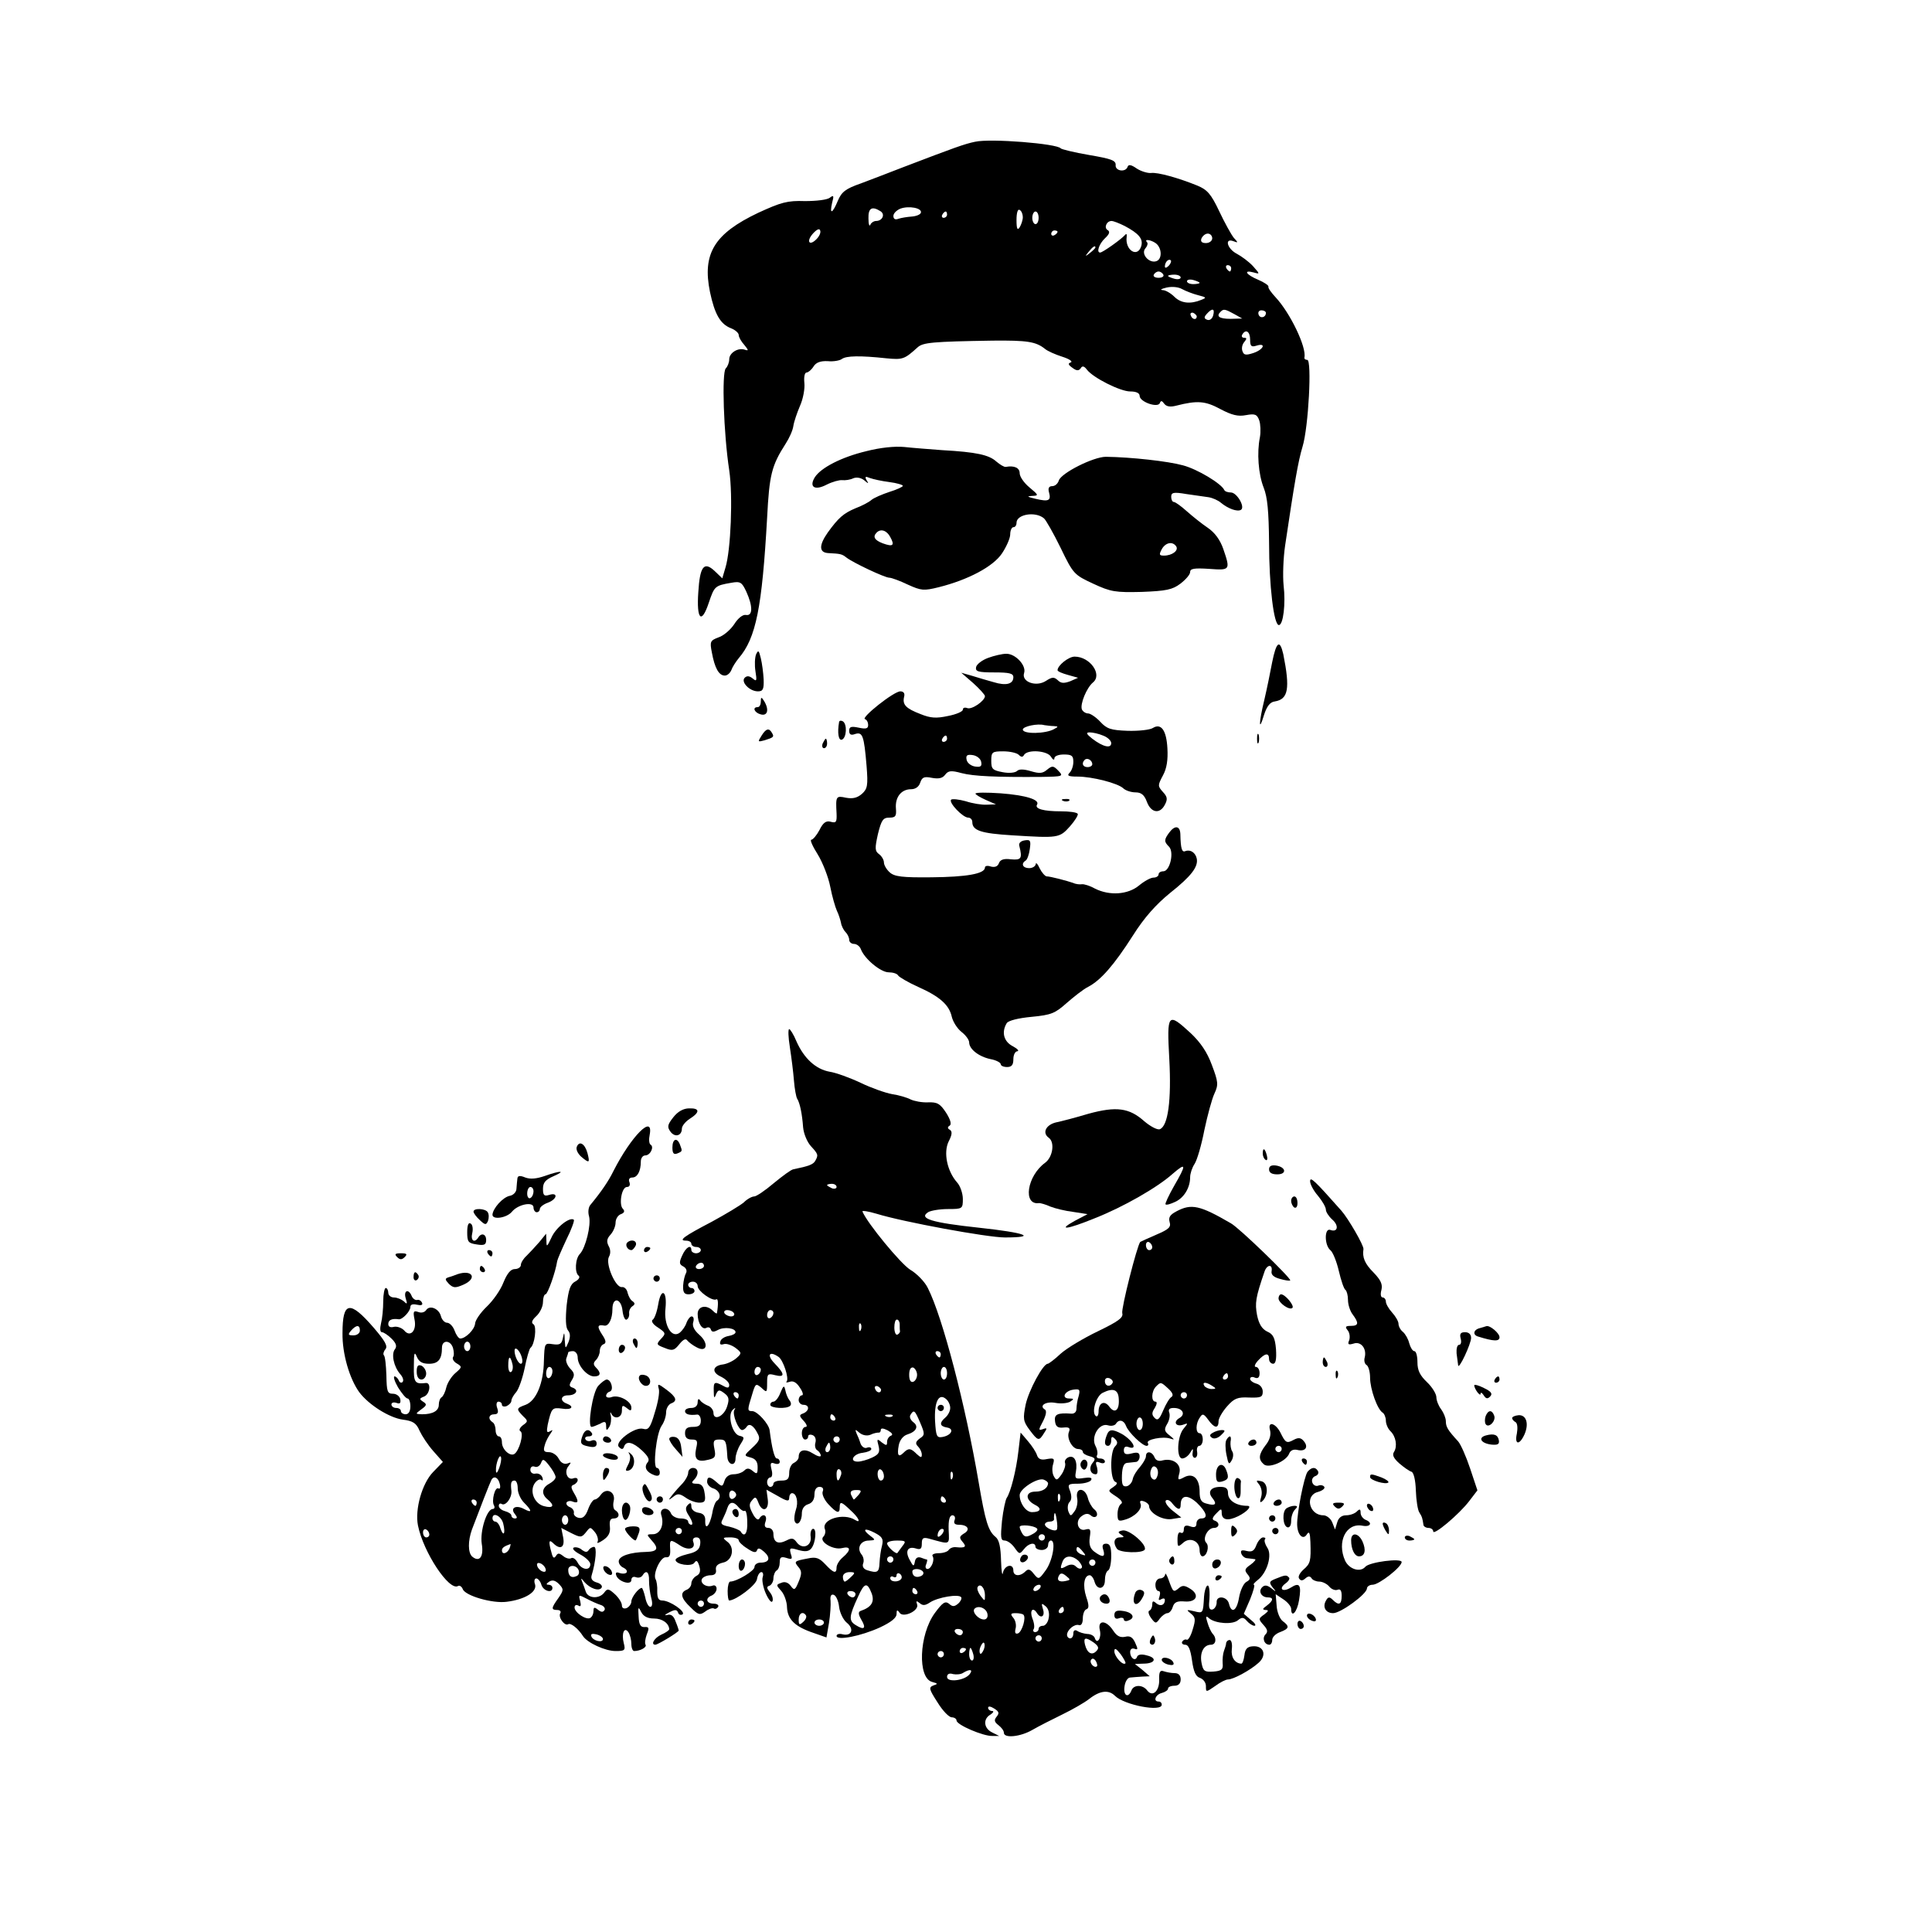 <?xml version="1.0" standalone="no"?>
<!DOCTYPE svg PUBLIC "-//W3C//DTD SVG 20010904//EN"
 "http://www.w3.org/TR/2001/REC-SVG-20010904/DTD/svg10.dtd">
<svg version="1.0" xmlns="http://www.w3.org/2000/svg"
 width="612pt" height="612pt" viewBox="0 0 612 612"
 preserveAspectRatio="xMidYMid meet">
<g transform="translate(0,612) scale(0.1,-0.1)"
fill="#000000" stroke="none">
<path d="M3089 5671 c-34 -7 -64 -18 -229 -81 -41 -16 -101 -39 -133 -51 -49
-17 -61 -27 -73 -55 -17 -41 -27 -45 -18 -6 6 22 5 25 -7 16 -8 -7 -43 -11
-79 -11 -56 2 -76 -4 -148 -37 -139 -66 -178 -129 -153 -251 15 -71 33 -102
67 -115 13 -5 24 -15 24 -21 0 -7 8 -21 18 -32 13 -16 14 -19 2 -15 -22 8 -50
-10 -50 -30 0 -10 -5 -23 -11 -29 -13 -13 -7 -205 11 -323 12 -81 5 -253 -12
-308 l-10 -34 -24 23 c-34 32 -47 15 -52 -67 -6 -86 10 -103 33 -34 18 53 19
55 72 64 28 5 33 2 47 -28 21 -46 21 -78 -1 -74 -10 2 -25 -10 -37 -29 -12
-18 -34 -37 -50 -42 -26 -10 -28 -13 -21 -48 9 -49 22 -73 41 -73 8 0 17 8 21
18 3 9 14 26 23 37 55 64 74 161 90 445 7 136 14 165 59 235 11 17 22 41 24
55 2 14 12 43 21 64 10 22 16 55 14 73 -2 19 1 33 7 33 5 0 15 8 22 19 8 13
22 18 45 17 18 -2 39 2 45 7 14 10 57 11 141 2 52 -5 57 -3 99 35 17 15 46 18
238 21 109 1 136 -3 165 -26 8 -7 33 -18 55 -25 22 -7 34 -15 27 -18 -10 -3
-8 -8 5 -17 13 -10 20 -10 26 -2 5 9 11 8 20 -4 20 -26 106 -69 137 -69 19 0
30 -5 30 -14 0 -19 57 -39 64 -23 3 9 7 8 14 -2 7 -9 19 -11 38 -6 67 17 92
15 140 -11 36 -19 56 -24 81 -19 28 5 35 3 42 -17 4 -12 5 -36 2 -53 -10 -49
-5 -117 12 -160 12 -30 16 -75 17 -174 0 -136 15 -261 31 -261 14 0 22 68 15
126 -3 30 -1 87 5 127 29 195 41 266 55 312 19 62 30 275 15 275 -6 0 -10 3
-9 8 7 32 -45 141 -92 191 -13 14 -24 29 -22 33 1 4 -14 14 -33 22 -38 16 -48
32 -14 23 21 -6 20 -5 -2 20 -13 14 -36 31 -51 39 -31 16 -40 51 -11 40 15 -6
16 -5 1 11 -8 10 -29 48 -46 84 -26 55 -38 68 -69 81 -59 24 -126 43 -147 40
-10 -1 -31 5 -45 14 -17 12 -26 14 -29 6 -6 -19 -40 -14 -38 5 1 15 -14 20
-84 32 -47 8 -87 18 -90 21 -11 15 -222 32 -271 21z m-172 -225 c-2 -6 -15
-11 -29 -12 -14 -1 -33 -4 -42 -7 -10 -4 -16 -1 -16 9 0 8 10 18 22 23 27 10
70 2 65 -13z m-128 5 c16 -10 6 -31 -14 -31 -7 0 -16 -6 -18 -12 -3 -7 -6 2
-6 20 -1 33 11 40 38 23z m451 -19 c0 -9 -5 -24 -10 -32 -7 -11 -10 -5 -10 23
0 23 4 36 10 32 6 -3 10 -14 10 -23z m-240 8 c0 -5 -5 -10 -11 -10 -5 0 -7 5
-4 10 3 6 8 10 11 10 2 0 4 -4 4 -10z m290 -10 c0 -11 -4 -20 -10 -20 -5 0
-10 9 -10 20 0 11 5 20 10 20 6 0 10 -9 10 -20z m273 -26 c45 -24 59 -41 52
-64 -12 -38 -52 -12 -46 30 1 9 -1 11 -6 5 -10 -12 -70 -55 -78 -55 -13 0 -3
28 15 45 14 13 17 21 9 26 -13 7 -4 29 12 29 6 0 24 -7 42 -16z m-977 -42
c-23 -23 -33 -6 -10 19 12 13 20 16 22 9 3 -7 -3 -19 -12 -28z m764 24 c0 -3
-4 -8 -10 -11 -5 -3 -10 -1 -10 4 0 6 5 11 10 11 6 0 10 -2 10 -4z m490 -21
c0 -8 -9 -15 -20 -15 -13 0 -18 5 -14 15 4 8 12 15 20 15 8 0 14 -7 14 -15z
m-181 -14 c21 -13 24 -50 5 -58 -23 -9 -51 22 -36 40 7 8 9 17 5 20 -9 10 10
8 26 -2z m-189 -15 c0 -2 -8 -10 -17 -17 -16 -13 -17 -12 -4 4 13 16 21 21 21
13z m232 -58 c-7 -7 -12 -8 -12 -2 0 14 12 26 19 19 2 -3 -1 -11 -7 -17z m198
-8 c0 -5 -2 -10 -4 -10 -3 0 -8 5 -11 10 -3 6 -1 10 4 10 6 0 11 -4 11 -10z
m-215 -20 c3 -5 -3 -10 -15 -10 -12 0 -18 5 -15 10 3 6 10 10 15 10 5 0 12 -4
15 -10z m55 -9 c0 -5 -9 -7 -20 -4 -11 3 -20 7 -20 9 0 2 9 4 20 4 11 0 20 -4
20 -9z m60 -17 c0 -2 -9 -4 -20 -4 -11 0 -20 4 -20 9 0 5 9 7 20 4 11 -3 20
-7 20 -9z m-5 -39 c27 -7 28 -8 10 -15 -34 -14 -64 -11 -85 10 -11 11 -28 21
-37 21 -10 1 -4 4 12 8 18 4 38 2 50 -5 11 -6 34 -15 50 -19z m48 -64 c-3 -11
-11 -17 -19 -14 -10 4 -11 8 -1 19 17 19 26 17 20 -5z m67 4 l25 -14 -37 -1
c-36 0 -47 8 -31 23 9 9 14 8 43 -8z m100 4 c0 -15 -18 -19 -23 -6 -3 8 1 14
9 14 8 0 14 -4 14 -8z m-219 -12 c-1 -12 -15 -9 -19 4 -3 6 1 10 8 8 6 -3 11
-8 11 -12z m169 -73 c0 -21 4 -24 20 -19 32 10 23 -12 -9 -23 -24 -8 -31 -7
-35 5 -4 9 -1 22 5 29 9 11 9 14 0 14 -7 0 -9 5 -6 10 11 19 25 10 25 -16z"/>
<path d="M2745 4691 c-80 -19 -145 -53 -164 -83 -19 -31 0 -43 38 -23 18 9 40
15 49 14 9 -1 25 1 35 6 10 4 24 2 34 -6 14 -12 16 -12 8 0 -6 11 -4 13 10 7
11 -4 38 -10 62 -13 24 -3 43 -9 43 -12 0 -3 -19 -12 -42 -19 -24 -8 -50 -19
-58 -26 -8 -7 -31 -19 -50 -26 -38 -16 -54 -30 -88 -77 -28 -40 -28 -63 1 -65
40 -2 44 -3 58 -14 22 -17 122 -64 136 -64 7 0 34 -10 59 -22 42 -19 50 -20
98 -8 92 23 172 65 200 107 14 21 26 48 26 60 0 13 5 23 10 23 6 0 10 6 10 14
0 27 60 37 87 14 6 -5 30 -47 53 -94 40 -83 43 -85 103 -113 56 -26 70 -28
154 -26 77 3 97 7 122 26 17 13 31 29 31 37 0 11 13 13 60 10 67 -5 68 -4 45
63 -10 29 -27 52 -49 67 -18 12 -48 36 -66 52 -19 17 -37 30 -42 30 -4 0 -8 7
-8 16 0 14 7 16 48 9 26 -4 58 -8 70 -10 13 -2 31 -10 40 -18 22 -18 51 -29
63 -22 14 9 -13 55 -32 55 -9 0 -19 3 -21 8 -9 20 -85 66 -131 78 -47 13 -164
26 -244 27 -39 0 -141 -51 -149 -75 -3 -10 -12 -18 -21 -18 -10 0 -14 -6 -10
-20 7 -26 -1 -30 -43 -20 -25 6 -29 8 -12 9 23 1 23 2 -7 27 -17 14 -31 34
-31 45 0 17 -17 25 -44 20 -5 -1 -18 7 -30 17 -23 21 -63 30 -171 36 -39 3
-93 7 -120 10 -31 3 -77 -2 -120 -13z m75 -272 c15 -27 9 -32 -24 -20 -26 10
-32 21 -19 34 13 13 32 7 43 -14z m906 -30 c8 -13 -13 -29 -39 -29 -15 0 -16
3 -7 20 12 22 35 26 46 9z"/>
<path d="M4030 4023 c-6 -32 -17 -86 -25 -120 -18 -74 -18 -105 -1 -48 9 28
19 41 34 43 43 7 49 40 27 150 -11 48 -22 39 -35 -25z"/>
<path d="M2395 4047 c-4 -10 -5 -34 -2 -53 5 -31 4 -34 -9 -23 -10 8 -18 9
-25 2 -13 -13 15 -43 42 -43 16 0 19 7 18 38 -1 20 -5 51 -9 67 -6 25 -8 27
-15 12z"/>
<path d="M3130 4036 c-19 -7 -36 -20 -38 -29 -3 -14 6 -17 57 -17 48 0 61 -3
61 -15 0 -22 -23 -28 -62 -16 -18 5 -49 14 -68 20 l-35 10 38 -33 c20 -18 37
-37 37 -41 0 -15 -42 -44 -56 -38 -8 3 -14 1 -14 -5 0 -6 -21 -15 -47 -20 -37
-8 -55 -7 -87 6 -47 18 -58 30 -52 55 3 11 -2 17 -12 17 -21 0 -126 -84 -112
-88 6 -2 10 -10 10 -19 0 -11 -7 -13 -30 -8 -24 5 -30 3 -30 -10 0 -12 6 -15
19 -10 23 7 28 -4 36 -101 5 -62 3 -73 -15 -89 -14 -12 -28 -16 -50 -12 -32 7
-33 5 -30 -50 1 -27 -1 -31 -19 -26 -14 4 -24 -3 -35 -26 -9 -17 -21 -31 -26
-31 -5 0 4 -21 20 -46 16 -26 34 -72 40 -103 6 -31 16 -65 21 -76 6 -12 11
-29 13 -38 1 -9 8 -23 14 -29 7 -7 12 -18 12 -25 0 -7 7 -13 15 -13 9 0 19 -8
22 -17 12 -31 63 -73 88 -73 13 0 27 -4 30 -10 3 -5 32 -22 63 -36 70 -31 99
-58 107 -95 4 -16 17 -37 31 -48 13 -10 24 -25 24 -33 0 -21 30 -45 68 -53 17
-3 32 -11 32 -16 0 -5 9 -9 20 -9 15 0 20 7 20 25 0 14 6 25 13 25 6 1 0 8
-15 16 -29 15 -36 45 -19 73 5 8 36 16 79 20 62 6 74 11 110 43 23 20 53 44
69 52 40 21 82 69 142 163 36 57 73 98 117 134 67 53 90 83 85 109 -4 19 -20
30 -36 24 -11 -5 -15 7 -16 54 -1 26 -17 29 -35 5 -17 -23 -17 -29 -1 -45 17
-17 3 -78 -18 -78 -8 0 -15 -4 -15 -10 0 -5 -7 -10 -16 -10 -9 0 -29 -11 -46
-25 -35 -29 -93 -33 -139 -10 -16 9 -35 15 -42 14 -6 -1 -19 0 -27 4 -20 7
-73 21 -85 21 -5 1 -15 12 -22 26 -6 14 -12 19 -12 13 -1 -7 -10 -13 -21 -13
-20 0 -27 14 -11 24 5 3 11 20 13 36 4 27 2 31 -16 28 -13 -2 -20 -9 -17 -18
10 -40 6 -45 -27 -42 -22 3 -34 -1 -38 -13 -4 -10 -13 -13 -25 -10 -11 4 -19
2 -19 -3 0 -20 -59 -30 -169 -31 -93 -1 -118 2 -133 16 -10 9 -18 23 -18 31 0
8 -7 20 -15 26 -14 10 -14 19 -4 64 11 44 16 52 36 52 20 0 23 5 21 29 -3 36
17 61 48 61 14 0 25 8 29 21 6 17 12 20 37 15 22 -4 34 -1 42 10 10 13 19 14
52 5 38 -10 110 -13 252 -12 70 1 71 2 55 19 -16 17 -20 17 -36 4 -14 -12 -24
-13 -51 -5 -23 7 -38 7 -44 1 -6 -6 -26 -8 -46 -4 -32 6 -36 10 -36 36 0 28 3
30 38 30 21 0 43 -5 49 -11 8 -8 13 -8 17 0 12 18 74 13 85 -6 6 -10 11 -12
11 -5 0 7 13 12 30 12 25 0 30 -4 30 -23 0 -13 -5 -28 -12 -35 -9 -9 -4 -12
25 -12 47 0 128 -21 145 -37 7 -7 25 -13 39 -13 18 0 28 -8 36 -30 13 -35 41
-40 57 -9 9 17 8 25 -6 40 -17 19 -17 21 0 53 12 22 16 49 14 85 -3 58 -20 81
-46 65 -9 -6 -45 -10 -80 -9 -53 2 -66 6 -87 29 -13 14 -31 26 -38 26 -8 0
-17 6 -20 13 -6 17 15 68 35 85 31 25 -9 82 -58 82 -19 0 -54 -28 -54 -43 0
-4 15 -10 33 -15 l32 -9 -25 -11 c-19 -7 -29 -7 -39 3 -12 11 -18 11 -38 -2
-31 -20 -78 -3 -69 25 8 24 -28 62 -57 61 -12 0 -38 -6 -57 -13z m208 -216
c15 -1 15 -2 2 -9 -27 -16 -100 -17 -100 -2 0 10 47 20 68 14 8 -1 21 -3 30
-3z m156 -30 c14 -5 26 -16 26 -24 0 -18 -26 -12 -60 14 -19 15 -21 20 -8 20
9 0 28 -4 42 -10z m-494 -10 c0 -5 -5 -10 -11 -10 -5 0 -7 5 -4 10 3 6 8 10
11 10 2 0 4 -4 4 -10z m108 -73 c3 -14 -1 -18 -20 -15 -12 2 -24 11 -26 21 -3
14 1 18 20 15 12 -2 24 -11 26 -21z m352 -8 c0 -5 -7 -9 -15 -9 -15 0 -20 12
-9 23 8 8 24 -1 24 -14z"/>
<path d="M2410 3898 c0 -10 -4 -18 -10 -18 -18 0 -10 -18 10 -23 22 -6 27 16
10 43 -8 13 -10 12 -10 -2z"/>
<path d="M2658 3833 c-6 -34 -2 -60 9 -56 15 6 17 49 3 58 -5 3 -11 3 -12 -2z"/>
<path d="M2412 3789 c-12 -19 -12 -20 10 -14 29 9 31 11 23 24 -9 16 -19 13
-33 -10z"/>
<path d="M3982 3780 c0 -14 2 -19 5 -12 2 6 2 18 0 25 -3 6 -5 1 -5 -13z"/>
<path d="M2606 3765 c-3 -8 -1 -15 4 -15 6 0 10 7 10 15 0 8 -2 15 -4 15 -2 0
-6 -7 -10 -15z"/>
<path d="M3090 3606 c0 -3 15 -12 33 -20 l32 -14 -29 -1 c-16 -1 -46 4 -67 11
-22 6 -42 8 -46 5 -9 -9 37 -57 54 -57 7 0 13 -6 13 -14 0 -27 28 -36 126 -42
146 -9 150 -9 183 28 16 18 27 36 25 40 -3 5 -27 8 -54 8 -54 0 -83 8 -75 21
10 16 -36 30 -115 36 -44 3 -80 3 -80 -1z"/>
<path d="M3368 3583 c7 -3 16 -2 19 1 4 3 -2 6 -13 5 -11 0 -14 -3 -6 -6z"/>
<path d="M3704 2765 c7 -131 -4 -212 -30 -222 -8 -3 -30 9 -49 25 -48 43 -89
48 -177 24 -40 -12 -86 -24 -101 -27 -33 -7 -47 -33 -25 -49 20 -14 13 -61
-11 -79 -58 -42 -72 -136 -19 -128 4 0 20 -4 35 -11 15 -6 48 -14 73 -17 l45
-7 -40 -21 c-58 -32 -25 -28 63 8 89 35 198 97 247 141 43 37 44 30 4 -39 -17
-30 -29 -56 -27 -58 3 -3 16 1 31 8 28 13 47 45 47 78 0 11 6 30 14 42 8 12
22 60 31 107 10 47 24 99 32 116 13 28 12 37 -8 90 -15 41 -36 72 -68 102 -72
66 -75 63 -67 -83z"/>
<path d="M2502 2803 c5 -32 11 -80 13 -106 2 -26 7 -52 10 -57 9 -14 16 -49
19 -91 2 -21 13 -47 25 -60 23 -25 24 -28 13 -47 -7 -11 -20 -16 -69 -26 -7
-1 -34 -21 -62 -44 -27 -23 -55 -42 -62 -42 -7 0 -22 -8 -33 -19 -12 -10 -57
-37 -101 -61 -90 -47 -107 -60 -82 -60 9 0 17 -4 17 -10 0 -5 7 -10 15 -10 8
0 15 -4 15 -10 0 -5 -7 -10 -15 -10 -8 0 -15 5 -15 10 0 19 -17 10 -29 -17
-10 -22 -10 -28 4 -35 9 -5 12 -14 8 -21 -4 -7 -8 -24 -9 -39 -1 -21 3 -28 17
-28 11 0 19 5 19 10 0 6 -4 10 -10 10 -5 0 -10 5 -10 10 0 6 7 10 15 10 8 0
15 -6 15 -14 0 -16 47 -49 59 -42 6 4 7 -15 2 -44 -1 -2 -6 1 -13 8 -21 21
-48 14 -48 -10 0 -30 15 -52 28 -44 6 3 12 1 14 -6 3 -8 9 -8 22 -1 20 11 56
6 56 -7 0 -5 -10 -10 -22 -12 -12 -2 -24 -9 -26 -17 -3 -9 0 -12 10 -9 8 3 24
-2 37 -11 21 -16 21 -18 4 -33 -10 -9 -29 -18 -42 -20 -34 -4 -38 -25 -7 -39
14 -7 26 -18 26 -26 0 -10 -5 -11 -19 -3 -28 15 -31 13 -30 -17 0 -22 2 -24 7
-10 7 15 10 16 26 4 15 -11 17 -19 9 -43 -10 -31 -43 -46 -43 -19 0 8 -8 19
-17 22 -10 4 -21 11 -25 17 -5 7 -8 4 -8 -6 0 -11 -8 -18 -20 -18 -11 0 -20
-4 -20 -10 0 -10 14 -14 38 -11 6 1 12 -7 12 -19 0 -15 -6 -20 -25 -20 -18 0
-25 -5 -25 -20 0 -14 7 -20 21 -20 18 0 20 -4 14 -29 -7 -34 4 -44 39 -35 22
5 24 10 19 35 -5 25 -2 29 16 29 20 0 22 -4 25 -54 1 -27 26 -33 26 -6 0 11 7
31 15 44 14 22 14 24 -3 28 -23 6 -38 66 -21 82 9 8 10 8 5 -1 -7 -13 13 -63
25 -63 4 0 11 5 14 10 8 13 22 5 35 -21 9 -16 6 -24 -17 -45 -27 -25 -27 -25
-5 -31 15 -4 22 -13 22 -30 0 -22 -2 -24 -15 -13 -12 10 -19 10 -27 2 -7 -7
-22 -12 -34 -12 -14 0 -25 -8 -29 -21 -6 -19 -8 -19 -24 -5 -22 20 -31 20 -31
2 0 -8 9 -18 20 -21 20 -7 27 -29 11 -39 -5 -3 -12 -21 -15 -41 -8 -39 -23
-55 -22 -22 1 15 -6 23 -21 25 -13 2 -23 10 -23 20 0 12 -3 13 -11 5 -9 -9 -8
-18 5 -37 9 -15 12 -26 6 -26 -5 0 -10 5 -10 10 0 6 -11 10 -24 10 -13 0 -26
7 -30 15 -9 24 -39 19 -31 -5 10 -31 -4 -60 -27 -60 -20 0 -20 -1 -5 -18 25
-27 21 -37 -16 -38 -51 -1 -87 -13 -87 -30 0 -8 7 -17 15 -20 8 -4 13 -10 10
-15 -3 -4 -13 -5 -22 -2 -10 4 -14 2 -11 -7 6 -20 48 -33 48 -15 0 8 6 12 14
9 8 -3 17 -1 21 5 12 20 22 11 21 -16 0 -16 3 -40 7 -55 5 -18 3 -28 -3 -28
-6 0 -13 14 -16 30 -4 17 -9 30 -11 30 -10 0 -33 -30 -33 -43 0 -8 -7 -17 -15
-21 -9 -3 -15 0 -15 9 0 8 -10 24 -22 35 -20 18 -24 19 -34 5 -15 -20 -50 -19
-58 2 -3 10 -9 25 -12 33 -5 12 -3 12 7 -1 18 -21 47 -31 55 -18 3 6 -4 13
-15 16 -14 4 -20 11 -17 22 14 46 17 91 8 91 -6 0 -14 -5 -17 -10 -5 -8 -11
-7 -21 0 -7 7 -19 10 -26 8 -7 -3 1 -12 20 -22 17 -9 32 -23 32 -31 0 -22 -28
-18 -40 5 -6 11 -15 18 -21 14 -5 -3 -17 0 -25 7 -13 10 -17 10 -23 0 -6 -9
-10 -6 -14 11 -10 35 -8 43 5 30 23 -23 38 -14 32 18 l-6 30 31 -16 c30 -15
33 -15 47 2 14 18 14 18 29 0 8 -10 11 -24 8 -30 -4 -6 4 -4 17 5 18 12 24 24
22 43 -2 18 1 26 12 26 18 0 21 16 5 26 -6 3 -8 16 -5 29 7 29 -23 44 -40 21
-6 -9 -15 -16 -20 -16 -5 0 -15 -14 -21 -31 -8 -22 -17 -30 -30 -27 -10 2 -17
10 -15 16 1 7 -5 15 -13 18 -8 3 -13 10 -10 15 3 4 12 6 20 2 18 -6 19 1 3 28
-10 17 -10 23 0 26 6 3 12 9 12 15 0 6 -6 8 -14 5 -19 -7 -30 22 -15 39 9 12
9 13 -4 8 -10 -3 -20 2 -27 15 -6 12 -20 21 -31 21 -16 0 -19 4 -13 23 3 12
12 28 18 36 8 12 8 13 -2 7 -10 -6 -11 -1 -7 21 12 53 14 55 45 51 31 -5 41 6
15 16 -22 8 -19 26 4 26 25 0 36 16 16 24 -13 4 -13 9 -3 25 9 15 8 22 -6 36
-9 10 -15 24 -12 32 3 8 6 17 6 19 0 2 7 4 15 4 8 0 15 -9 15 -20 0 -26 30
-60 52 -60 21 0 23 11 6 28 -9 9 -9 15 0 24 7 7 12 20 12 29 0 10 6 19 12 21
9 3 8 12 -5 31 -16 25 -15 32 7 28 14 -3 26 21 26 52 0 40 28 35 32 -5 2 -18
8 -31 13 -28 6 3 9 12 8 20 -1 8 4 18 10 22 9 6 9 10 1 16 -7 4 -13 16 -16 27
-2 11 -10 19 -18 18 -20 -3 -53 74 -41 96 6 10 5 24 -1 34 -7 14 -6 23 6 36 9
10 16 27 16 38 0 12 8 24 17 27 11 4 13 10 6 17 -13 13 -4 69 13 69 8 0 11 6
8 15 -4 9 0 15 9 15 16 0 27 20 27 51 0 10 6 19 14 19 16 0 29 27 17 34 -5 3
-6 17 -3 31 13 68 -58 -3 -115 -115 -15 -31 -39 -66 -73 -107 -6 -7 -8 -23 -4
-36 7 -28 -11 -100 -29 -119 -15 -15 -17 -60 -4 -69 5 -4 1 -12 -10 -18 -16
-8 -22 -25 -28 -76 -4 -43 -3 -70 4 -79 8 -9 8 -21 2 -37 -10 -23 -10 -23 -12
6 -1 26 -2 27 -6 6 -4 -19 -10 -22 -32 -19 -26 4 -26 3 -28 -52 -1 -71 -24
-127 -58 -140 -30 -11 -30 -13 -8 -36 16 -15 16 -17 -1 -29 -10 -8 -13 -16 -7
-19 11 -7 -4 -62 -20 -72 -14 -8 -39 15 -39 37 0 11 -4 19 -10 19 -5 0 -10 9
-10 19 0 11 -4 23 -10 26 -15 10 -12 25 6 25 11 0 14 6 9 20 -4 11 -2 20 4 20
6 0 11 -4 11 -10 0 -5 7 -7 15 -4 8 4 15 11 15 17 0 6 7 18 15 27 8 9 20 43
27 76 6 32 15 61 18 64 14 10 21 68 10 75 -8 5 -5 13 9 26 12 11 21 31 21 44
0 14 4 25 8 25 7 0 32 71 37 105 1 6 14 36 29 68 16 32 26 60 24 63 -12 11
-57 -24 -71 -56 -14 -30 -16 -31 -16 -12 l-1 24 -22 -27 c-13 -15 -31 -34 -40
-43 -10 -9 -18 -22 -18 -29 0 -7 -9 -13 -19 -13 -13 0 -24 -13 -36 -42 -9 -24
-33 -58 -53 -77 -20 -19 -37 -44 -37 -54 -2 -19 -30 -47 -47 -47 -5 0 -13 11
-18 25 -5 14 -16 25 -24 25 -7 0 -16 9 -19 20 -6 25 -36 37 -47 20 -5 -7 -15
-10 -25 -6 -15 5 -17 2 -12 -23 8 -37 -14 -59 -33 -35 -8 8 -22 13 -32 11 -11
-3 -18 0 -18 9 0 13 12 18 33 15 11 -2 37 25 37 39 0 8 8 10 21 7 13 -3 19 -1
16 6 -3 7 -10 11 -16 9 -6 -1 -14 5 -17 13 -10 24 -26 17 -19 -7 6 -19 5 -21
-6 -10 -7 6 -21 12 -31 12 -10 0 -18 7 -18 15 0 8 -4 15 -8 15 -4 0 -8 -19 -8
-42 0 -24 -3 -55 -7 -70 -4 -17 -3 -28 3 -28 5 0 19 -9 31 -21 14 -14 17 -24
10 -33 -12 -15 -4 -55 17 -79 8 -9 12 -20 7 -25 -4 -4 -10 -1 -12 6 -3 6 -9
12 -13 12 -5 0 0 -16 11 -35 12 -19 25 -35 30 -35 5 0 9 -11 9 -25 0 -16 -6
-25 -15 -25 -8 0 -15 5 -15 10 0 6 -7 10 -15 10 -8 0 -15 5 -15 11 0 6 7 8 16
5 11 -4 14 -1 12 12 -2 9 -12 17 -23 17 -18 0 -20 7 -21 58 -1 32 -4 61 -8 64
-3 3 -1 12 5 19 8 10 -1 26 -37 68 -76 88 -99 84 -99 -17 -1 -65 22 -144 53
-187 30 -40 95 -81 138 -87 32 -4 43 -11 53 -35 8 -17 27 -46 44 -65 l30 -34
-31 -32 c-35 -36 -58 -118 -48 -169 17 -85 99 -209 127 -192 5 3 12 -2 15 -10
8 -21 94 -46 139 -40 57 7 97 31 90 55 -4 10 -2 19 4 19 5 0 13 -9 16 -20 6
-20 35 -28 35 -10 0 6 -6 10 -12 10 -9 0 -8 3 2 10 10 6 19 4 31 -8 15 -16 15
-19 -2 -44 -23 -32 -24 -38 -3 -38 8 0 12 -5 9 -10 -8 -13 14 -42 25 -35 8 5
32 -14 47 -38 14 -21 70 -47 103 -47 29 0 32 2 26 25 -8 31 2 54 15 34 5 -8 9
-24 9 -36 0 -13 4 -23 9 -23 19 0 41 12 36 20 -3 5 -1 19 4 33 8 20 7 24 -7
23 -13 -1 -18 8 -19 34 -2 30 -1 32 8 14 7 -14 20 -21 41 -21 26 0 47 -15 48
-34 0 -3 -11 -11 -25 -17 -22 -10 -35 -32 -19 -32 8 0 74 40 74 45 0 2 -4 15
-10 29 -6 18 -15 24 -27 20 -10 -2 -7 1 6 8 19 10 25 10 29 0 2 -7 8 -9 14 -6
12 8 -40 44 -64 44 -12 0 -16 8 -16 29 1 15 -2 33 -5 38 -10 17 16 73 33 70
11 -1 14 6 13 26 -2 32 0 32 32 11 26 -17 50 -10 41 12 -3 8 1 14 10 14 10 0
14 -7 12 -22 -2 -17 -13 -25 -40 -31 -21 -5 -38 -13 -38 -18 0 -15 51 -23 60
-9 6 9 10 6 15 -10 5 -16 3 -26 -9 -32 -9 -5 -16 -16 -16 -24 0 -8 -7 -17 -15
-20 -22 -9 -18 -27 13 -56 24 -24 29 -25 46 -13 10 8 22 12 27 10 4 -3 10 -1
14 5 3 5 -3 10 -14 10 -24 0 -28 18 -6 26 8 4 15 13 15 21 0 9 -6 13 -13 10
-19 -7 -41 8 -33 22 4 6 16 11 27 11 13 0 19 6 17 17 -2 12 5 19 22 23 31 6
39 49 13 67 -15 12 -14 13 10 13 15 0 27 -4 27 -9 0 -5 12 -17 27 -26 19 -13
28 -15 31 -6 3 9 9 7 23 -5 21 -19 16 -34 -12 -34 -10 0 -19 -6 -19 -14 0 -12
-56 -46 -77 -46 -4 0 -8 -13 -8 -30 0 -16 2 -30 5 -30 22 1 86 49 88 68 2 12
8 22 14 22 5 0 7 -7 4 -16 -3 -8 1 -32 10 -52 9 -20 18 -31 21 -24 3 7 -1 20
-9 29 -10 13 -10 17 0 20 6 3 12 13 12 23 0 10 5 22 10 25 6 3 10 15 10 26 0
16 4 19 21 14 18 -6 20 -4 14 13 -5 19 -3 20 24 12 21 -6 33 -5 41 5 14 17 18
65 5 62 -5 -1 -9 -12 -7 -25 4 -29 -26 -42 -44 -18 -10 14 -16 15 -33 6 -26
-13 -41 -6 -41 21 0 11 -7 19 -16 19 -11 0 -14 6 -9 20 7 21 -9 28 -20 9 -4
-6 -13 1 -21 17 -11 21 -12 30 -2 41 10 13 13 12 20 -6 12 -34 35 -26 30 10
l-4 30 36 -20 c29 -17 36 -18 36 -6 0 8 4 15 9 15 14 0 21 -28 12 -53 -4 -12
-6 -28 -4 -35 7 -19 23 -3 23 23 0 15 7 26 20 30 13 4 20 15 20 31 0 15 6 24
16 24 10 0 14 -6 10 -15 -3 -8 5 -26 18 -40 27 -29 36 -31 36 -10 0 20 5 19
34 -9 26 -23 35 -43 15 -31 -37 24 -108 2 -96 -29 3 -7 1 -18 -5 -24 -15 -15
31 -43 59 -36 28 7 30 -6 3 -29 -11 -9 -20 -24 -20 -32 0 -21 -9 -19 -36 10
-19 20 -29 24 -56 18 -42 -8 -44 -9 -28 -28 10 -12 10 -21 0 -45 -11 -27 -14
-29 -25 -14 -8 11 -19 15 -30 10 -17 -6 -17 -7 0 -26 9 -10 18 -34 18 -52 2
-38 25 -61 85 -81 l40 -14 8 46 c4 25 6 57 5 70 -2 15 2 22 10 19 7 -2 15 -19
17 -38 2 -18 13 -41 24 -50 25 -20 16 -44 -13 -37 -11 3 -19 0 -19 -5 0 -16
77 -1 138 27 34 16 52 30 52 42 0 13 2 15 9 5 11 -19 64 6 56 26 -4 11 -2 12
8 4 10 -9 18 -8 33 2 24 16 92 28 99 16 2 -4 -2 -13 -10 -20 -12 -10 -18 -10
-29 0 -12 9 -20 4 -45 -30 -50 -69 -55 -206 -8 -218 18 -5 19 -6 4 -11 -16 -6
-14 -12 13 -54 16 -26 36 -47 45 -47 8 0 15 -5 15 -10 0 -14 85 -50 113 -49
l22 0 -22 11 c-27 13 -30 43 -5 57 9 6 11 11 5 11 -7 0 -13 5 -13 10 0 6 8 5
19 -2 16 -10 17 -15 8 -26 -9 -11 -7 -17 6 -27 9 -7 17 -17 17 -24 0 -18 52
-13 90 9 19 11 62 33 95 49 33 16 71 38 85 49 34 27 62 30 82 10 29 -29 148
-52 148 -28 0 6 -4 10 -10 10 -18 0 -10 22 10 27 11 3 20 9 20 14 0 5 9 9 20
9 13 0 20 7 20 20 0 13 -7 20 -19 20 -11 0 -26 3 -35 6 -11 4 -15 -2 -14 -26
1 -37 -21 -57 -38 -35 -14 19 -43 19 -50 0 -10 -25 -26 -17 -22 12 2 16 10 29
18 29 8 1 26 2 39 3 l23 1 -23 20 -24 19 27 1 c37 0 45 18 11 26 -17 5 -28 3
-31 -4 -5 -16 -22 -5 -22 15 0 9 6 13 14 10 11 -4 11 -1 2 19 -8 18 -17 23
-32 19 -16 -3 -26 2 -38 20 -22 34 -50 34 -42 1 6 -25 -9 -47 -16 -25 -2 7
-13 13 -24 13 -11 1 -25 5 -32 10 -7 4 -12 1 -12 -8 0 -9 -4 -16 -10 -16 -5 0
-10 5 -10 11 0 16 24 36 38 31 7 -2 12 6 12 21 0 14 5 27 11 29 9 3 9 13 0 39
-12 37 -7 69 11 69 5 0 12 -9 15 -20 8 -29 33 -25 33 4 0 14 4 28 10 31 6 3
10 24 10 46 0 29 -4 39 -16 39 -11 0 -14 -6 -9 -20 7 -23 -2 -25 -29 -5 -13
10 -17 23 -14 45 4 25 2 29 -13 25 -24 -8 -35 26 -13 42 12 9 21 10 30 2 7 -6
14 -6 18 -1 3 6 0 15 -8 21 -8 7 -17 23 -20 36 -9 34 -40 34 -34 0 3 -14 -1
-33 -8 -42 -12 -17 -13 -17 -20 0 -3 10 -2 23 4 29 7 7 7 19 2 34 -9 22 -7 24
25 24 18 0 37 5 41 11 5 8 -2 10 -23 7 -26 -4 -29 -2 -25 19 6 33 -4 54 -23
47 -9 -4 -14 -12 -11 -19 2 -7 -3 -23 -11 -35 -14 -20 -17 -21 -25 -6 -5 9 -6
26 -2 38 5 18 3 20 -20 16 -18 -4 -27 0 -31 12 -3 10 -16 30 -29 45 l-23 27
-7 -59 c-7 -62 -25 -131 -37 -148 -4 -6 -11 -38 -15 -73 -5 -52 -4 -62 8 -62
9 0 23 -10 32 -23 15 -21 16 -21 29 -5 15 20 37 24 37 8 0 -5 9 -10 20 -10 11
0 20 7 20 15 0 8 4 15 9 15 17 0 5 -66 -17 -95 -21 -29 -22 -29 -37 -11 -12
16 -18 17 -27 8 -17 -17 -38 -15 -38 3 0 24 -28 17 -33 -7 -2 -13 -5 5 -6 38
-1 43 -6 66 -17 75 -24 19 -33 51 -54 174 -41 241 -114 523 -161 615 -9 19
-35 46 -56 58 -30 19 -135 146 -151 184 -2 4 18 1 45 -7 84 -26 351 -75 406
-75 106 0 66 15 -83 31 -149 16 -191 29 -160 49 8 5 36 10 63 10 46 0 47 1 47
32 0 17 -8 41 -18 52 -32 36 -44 95 -27 130 11 21 12 32 4 37 -8 4 -8 9 -1 13
7 4 3 19 -11 41 -19 29 -28 34 -57 33 -20 -1 -44 4 -55 9 -11 6 -38 14 -59 17
-22 4 -67 20 -100 36 -34 16 -78 32 -98 35 -44 8 -81 42 -105 96 -9 22 -20 39
-23 39 -4 0 -3 -26 2 -57z m148 -443 c0 -5 -7 -7 -15 -4 -8 4 -15 8 -15 10 0
2 7 4 15 4 8 0 15 -4 15 -10z m-420 -250 c0 -5 -7 -10 -16 -10 -8 0 -12 5 -9
10 3 6 10 10 16 10 5 0 9 -4 9 -10z m95 -150 c3 -5 -1 -10 -9 -10 -8 0 -18 5
-21 10 -3 6 1 10 9 10 8 0 18 -4 21 -10z m125 1 c0 -6 -4 -13 -10 -16 -5 -3
-10 1 -10 9 0 9 5 16 10 16 6 0 10 -4 10 -9z m400 -36 c0 -8 0 -18 1 -22 0 -4
-4 -9 -9 -11 -5 -1 -9 9 -9 23 0 14 3 25 8 25 5 0 9 -7 9 -15z m-123 -17 c-3
-8 -6 -5 -6 6 -1 11 2 17 5 13 3 -3 4 -12 1 -19z m-1587 -3 c0 -8 -9 -15 -20
-15 -17 0 -19 2 -8 15 17 19 28 19 28 0z m295 -55 c3 -11 4 -24 0 -29 -3 -6 3
-15 12 -20 17 -10 17 -12 -4 -30 -12 -10 -25 -30 -29 -45 -3 -14 -10 -29 -15
-32 -5 -3 -9 -13 -9 -24 0 -19 -19 -30 -53 -30 -22 1 -22 1 -2 16 17 12 18 16
5 24 -12 8 -12 10 3 16 19 7 24 46 5 43 -34 -4 -38 2 -37 54 0 41 2 47 9 30 7
-17 18 -23 39 -23 29 0 41 14 41 51 0 25 27 25 35 -1z m55 5 c0 -8 -4 -15 -10
-15 -5 0 -10 7 -10 15 0 8 5 15 10 15 6 0 10 -7 10 -15z m163 -35 c3 -11 2
-20 -3 -20 -8 0 -20 24 -20 41 0 17 17 1 23 -21z m1327 10 c0 -5 -2 -10 -4
-10 -3 0 -8 5 -11 10 -3 6 -1 10 4 10 6 0 11 -4 11 -10z m-514 -8 c15 -10 34
-68 26 -78 -4 -4 1 -4 10 -1 11 4 22 -3 32 -19 9 -13 12 -24 6 -24 -5 0 -10
-7 -10 -15 0 -8 7 -15 15 -15 20 0 19 -19 0 -27 -14 -5 -14 -8 1 -24 10 -11
12 -19 6 -19 -7 0 -12 -9 -12 -20 0 -11 5 -20 10 -20 6 0 10 4 10 10 0 5 6 7
14 4 8 -3 12 -13 9 -24 -3 -10 0 -21 6 -24 6 -4 11 -12 11 -17 0 -5 -11 -2
-25 7 -25 16 -45 12 -45 -11 0 -7 -7 -15 -15 -19 -8 -3 -15 -17 -15 -31 0 -20
-5 -25 -25 -25 -14 0 -25 -4 -25 -10 0 -5 -4 -10 -10 -10 -5 0 -10 7 -10 15 0
8 5 15 10 15 6 0 8 11 4 25 -5 20 -3 24 10 19 9 -3 16 -1 16 5 0 6 -4 11 -9
11 -8 0 -16 34 -23 89 -2 20 -39 61 -55 61 -16 0 -16 3 -1 51 11 37 12 38 30
23 17 -16 18 -16 18 15 0 29 2 31 25 25 32 -8 32 3 -2 38 -25 26 -16 40 13 20z
m-843 -22 c3 -11 1 -23 -4 -26 -5 -3 -9 6 -9 20 0 31 6 34 13 6z m127 -24 c0
-8 -4 -18 -10 -21 -5 -3 -10 3 -10 14 0 12 5 21 10 21 6 0 10 -6 10 -14z m660
5 c0 -6 -4 -13 -10 -16 -5 -3 -10 1 -10 9 0 9 5 16 10 16 6 0 10 -4 10 -9z
m495 -16 c0 -10 -6 -20 -12 -22 -8 -3 -13 5 -13 22 0 17 5 25 13 23 6 -3 12
-13 12 -23z m95 5 c0 -11 -4 -20 -10 -20 -5 0 -10 9 -10 20 0 11 5 20 10 20 6
0 10 -9 10 -20z m-209 -53 c-1 -12 -15 -9 -19 4 -3 6 1 10 8 8 6 -3 11 -8 11
-12z m-451 -17 c0 -5 -2 -10 -4 -10 -3 0 -8 5 -11 10 -3 6 -1 10 4 10 6 0 11
-4 11 -10z m670 -40 c0 -10 -7 -23 -15 -30 -20 -17 -19 -28 5 -32 24 -4 14
-25 -15 -30 -18 -3 -20 3 -23 50 -3 60 11 90 34 71 8 -6 14 -19 14 -29z m-95
-47 c15 -35 15 -39 -2 -50 -13 -10 -14 -16 -5 -25 7 -7 12 -18 12 -26 0 -10
-3 -10 -16 2 -19 19 -26 20 -42 4 -16 -16 -21 -8 -15 24 3 16 14 30 27 34 29
9 37 26 19 39 -9 7 -13 17 -9 23 11 18 14 15 31 -25z m-270 17 c3 -5 1 -10 -4
-10 -6 0 -11 5 -11 10 0 6 2 10 4 10 3 0 8 -4 11 -10z m182 4 c-3 -3 -12 -4
-19 -1 -8 3 -5 6 6 6 11 1 17 -2 13 -5z m-5 -62 c-6 -2 -12 -11 -12 -19 0 -13
-2 -13 -17 -2 -15 13 -16 11 -10 -11 5 -20 1 -27 -20 -37 -15 -7 -35 -13 -46
-13 -28 0 -14 25 16 28 15 2 27 7 27 12 0 5 -6 7 -14 4 -7 -3 -16 3 -20 13 -3
10 -9 25 -13 33 -5 13 -4 13 10 1 10 -8 24 -10 34 -6 10 5 21 7 26 7 4 -1 7 3
7 8 0 7 8 6 22 -1 14 -8 18 -14 10 -17z m-162 -12 c0 -5 -4 -10 -10 -10 -5 0
-10 5 -10 10 0 6 5 10 10 10 6 0 10 -4 10 -10z m-30 -25 c0 -8 -4 -15 -10 -15
-5 0 -7 7 -4 15 4 8 8 15 10 15 2 0 4 -7 4 -15z m-1049 -66 c-6 -16 -10 -18
-10 -7 -1 22 12 55 16 42 2 -6 -1 -22 -6 -35z m179 -28 c0 -6 -9 -15 -20 -21
-24 -13 -26 -33 -5 -50 23 -19 18 -29 -12 -21 -31 8 -47 49 -28 74 7 9 16 13
20 9 4 -4 6 0 3 8 -3 8 -12 14 -22 12 -9 -2 -16 4 -16 12 0 9 6 13 14 10 7 -3
16 2 20 12 5 14 9 13 26 -9 11 -14 20 -30 20 -36z m903 4 c-7 -21 -13 -19 -13
6 0 11 4 18 10 14 5 -3 7 -12 3 -20z m137 -1 c0 -8 -4 -14 -10 -14 -5 0 -10 9
-10 21 0 11 5 17 10 14 6 -3 10 -13 10 -21z m217 -6 c-3 -8 -6 -5 -6 6 -1 11
2 17 5 13 3 -3 4 -12 1 -19z m-1434 -18 c3 -11 1 -18 -4 -15 -11 7 -23 -40
-14 -54 3 -6 1 -11 -4 -11 -19 0 -41 -70 -35 -110 7 -41 -7 -60 -30 -41 -14
12 -14 50 -1 86 21 56 58 151 62 158 8 13 21 7 26 -13z m1737 1 c-1 -15 -17
-26 -40 -26 -32 0 -33 -25 -3 -41 25 -12 20 -24 -8 -24 -19 0 -39 28 -39 54 0
20 57 56 76 49 8 -3 14 -8 14 -12z m-1680 -16 c0 -14 9 -34 20 -45 26 -26 26
-34 0 -20 -26 14 -45 3 -29 -16 8 -10 8 -14 0 -14 -6 0 -11 4 -11 9 0 5 -9 11
-20 14 -11 3 -20 10 -20 17 0 6 4 9 9 6 12 -8 33 19 31 41 -3 26 -1 33 10 33
6 0 10 -11 10 -25z m692 -20 c0 -5 -5 -11 -11 -13 -6 -2 -11 4 -11 13 0 9 5
15 11 13 6 -2 11 -8 11 -13z m388 0 c-7 -8 -14 -15 -15 -15 -2 0 -5 7 -9 15
-4 10 1 15 16 15 17 0 18 -2 8 -15z m637 -17 c-3 -8 -6 -5 -6 6 -1 11 2 17 5
13 3 -3 4 -12 1 -19z m-362 2 c3 -5 1 -10 -4 -10 -6 0 -11 5 -11 10 0 6 2 10
4 10 3 0 8 -4 11 -10z m-1485 -10 c0 -5 -2 -10 -4 -10 -3 0 -8 5 -11 10 -3 6
-1 10 4 10 6 0 11 -4 11 -10z m830 -15 c7 -8 15 -13 19 -11 4 3 8 -13 8 -35 2
-36 -9 -51 -21 -30 -3 4 -19 11 -36 15 -25 5 -29 9 -21 23 5 10 12 26 15 36 7
21 20 22 36 2z m1007 -71 c-7 -7 -37 7 -37 17 0 5 7 9 15 9 8 0 14 3 14 8 -1
4 0 12 1 17 2 6 5 -3 7 -18 3 -16 3 -31 0 -33z m-1753 20 c8 -32 1 -44 -9 -15
-3 12 -11 21 -16 21 -5 0 -9 5 -9 10 0 22 28 8 34 -16z m206 11 c0 -8 -4 -15
-10 -15 -5 0 -10 7 -10 15 0 8 5 15 10 15 6 0 10 -7 10 -15z m1224 0 c-4 -10
0 -15 14 -15 28 0 37 -16 15 -28 -14 -9 -15 -13 -4 -26 14 -16 9 -20 -21 -17
-9 1 -19 -3 -23 -9 -3 -5 -17 -10 -31 -10 -14 0 -23 -4 -20 -9 8 -12 -4 -41
-16 -41 -6 0 -8 7 -4 15 3 8 4 15 2 15 -3 0 -11 3 -19 6 -10 3 -17 -1 -19 -13
-3 -16 -5 -16 -16 5 -16 28 -7 45 19 37 15 -5 19 -1 19 15 0 18 4 21 23 16 69
-19 64 -21 62 28 -1 31 3 46 12 46 7 0 10 -7 7 -15z m261 -27 c4 -4 -3 -12
-15 -18 -18 -10 -24 -9 -31 1 -5 8 -9 18 -9 22 0 9 46 5 55 -5z m-1925 -19 c0
-5 -4 -9 -10 -9 -5 0 -10 7 -10 16 0 8 5 12 10 9 6 -3 10 -10 10 -16z m800 11
c0 -5 -4 -10 -10 -10 -5 0 -10 5 -10 10 0 6 5 10 10 10 6 0 10 -4 10 -10z
m634 -46 c-4 -14 -7 -38 -8 -55 -1 -30 -7 -33 -39 -23 -12 4 -16 12 -13 21 4
9 1 22 -5 29 -16 20 -3 44 23 44 21 1 22 2 6 14 -28 21 -21 28 12 11 25 -13
29 -20 24 -41z m188 34 c-7 -7 -12 -8 -12 -2 0 14 12 26 19 19 2 -3 -1 -11 -7
-17z m328 -8 c0 -5 -4 -10 -10 -10 -5 0 -10 5 -10 10 0 6 5 10 10 10 6 0 10
-4 10 -10z m-451 -27 c-7 -10 -15 -20 -16 -22 -4 -6 -33 20 -33 30 0 5 14 9
31 9 28 0 30 -2 18 -17z m-1245 -8 c-7 -16 -24 -21 -24 -6 0 8 7 13 27 20 1 1
0 -6 -3 -14z m1816 -10 c11 -13 10 -14 -4 -9 -9 3 -16 10 -16 15 0 13 6 11 20
-6z m-600 -25 c0 -5 -4 -10 -10 -10 -5 0 -10 5 -10 10 0 6 5 10 10 10 6 0 10
-4 10 -10z m587 -5 c8 -9 13 -19 9 -22 -3 -4 -11 -2 -18 5 -7 7 -17 8 -30 1
-20 -11 -21 -9 -12 15 8 20 31 20 51 1z m53 -5 c0 -5 -4 -10 -10 -10 -5 0 -10
5 -10 10 0 6 5 10 10 10 6 0 10 -4 10 -10z m-1742 -19 c3 -8 -1 -12 -9 -9 -7
2 -15 10 -17 17 -3 8 1 12 9 9 7 -2 15 -10 17 -17z m105 -5 c3 -8 0 -17 -8
-19 -15 -7 -25 1 -25 20 0 17 26 17 33 -1z m1091 -5 c3 -5 0 -11 -8 -14 -15
-6 -26 1 -26 15 0 11 27 10 34 -1z m-228 -16 c-8 -8 -17 -15 -20 -15 -3 0 -6
7 -6 15 0 9 9 15 21 15 18 0 19 -2 5 -15z m159 -6 c-8 -12 -35 -11 -35 2 0 5
5 7 10 4 6 -3 10 -1 10 5 0 6 5 8 10 5 6 -4 8 -11 5 -16z m521 -7 c-22 -5 -30
3 -21 18 5 8 11 7 22 -2 15 -12 14 -13 -1 -16z m-615 -39 c10 -27 0 -44 -35
-56 -8 -3 -7 -11 2 -27 17 -28 10 -35 -17 -18 -23 14 -22 27 7 90 20 45 29 47
43 11z m359 -6 c0 -20 0 -20 -14 -2 -8 11 -12 23 -9 28 8 13 23 -3 23 -26z
m175 23 c-3 -5 -11 -10 -16 -10 -6 0 -7 5 -4 10 3 6 11 10 16 10 6 0 7 -4 4
-10z m-390 -10 c3 -5 1 -10 -4 -10 -6 0 -11 5 -11 10 0 6 2 10 4 10 3 0 8 -4
11 -10z m-195 -10 c0 -5 -4 -10 -9 -10 -6 0 -13 5 -16 10 -3 6 1 10 9 10 9 0
16 -4 16 -10z m-807 -34 c10 -3 15 -11 12 -16 -5 -8 -11 -7 -21 1 -11 9 -14 8
-14 -4 0 -9 -4 -18 -10 -22 -13 -8 -50 17 -50 33 0 7 5 10 12 6 8 -5 9 0 6 14
-6 21 -5 21 20 8 15 -8 35 -17 45 -20z m327 4 c0 -5 -4 -10 -10 -10 -5 0 -10
5 -10 10 0 6 5 10 10 10 6 0 10 -4 10 -10z m1092 -45 c-2 -14 -11 -25 -18 -25
-8 0 -14 -4 -14 -10 0 -5 -5 -10 -11 -10 -5 0 -8 4 -5 9 4 5 2 21 -4 35 -9 25
2 37 15 16 12 -19 26 -10 19 12 -6 20 -5 21 8 10 9 -7 13 -22 10 -37z m-194
12 c2 -10 -3 -17 -11 -17 -18 0 -39 24 -30 34 12 12 38 2 41 -17z m242 13 c0
-5 -5 -10 -11 -10 -5 0 -7 5 -4 10 3 6 8 10 11 10 2 0 4 -4 4 -10z m-817 -17
c3 -5 -1 -14 -9 -21 -12 -11 -14 -9 -14 8 0 20 14 27 23 13z m689 2 c9 -9 -4
-53 -17 -59 -9 -3 -11 2 -8 15 3 10 0 26 -7 34 -10 12 -9 15 7 15 11 0 22 -2
25 -5z m-632 -25 c0 -5 -7 -10 -15 -10 -8 0 -15 5 -15 10 0 6 7 10 15 10 8 0
15 -4 15 -10z m440 -30 c0 -5 -4 -10 -9 -10 -6 0 -13 5 -16 10 -3 6 1 10 9 10
9 0 16 -4 16 -10z m-1140 -22 c0 -13 -32 -6 -37 9 -3 7 3 9 16 6 12 -3 21 -10
21 -15z m1390 2 c0 -5 -4 -10 -10 -10 -5 0 -10 5 -10 10 0 6 5 10 10 10 6 0
10 -4 10 -10z m166 -14 c14 -11 16 -17 7 -26 -14 -15 -29 -7 -36 20 -6 24 2
25 29 6z m-350 -22 c-4 -9 -9 -15 -11 -12 -3 3 -3 13 1 22 4 9 9 15 11 12 3
-3 3 -13 -1 -22z m-56 2 c0 -3 -4 -8 -10 -11 -5 -3 -10 -1 -10 4 0 6 5 11 10
11 6 0 10 -2 10 -4z m23 -16 c3 -11 1 -20 -4 -20 -5 0 -9 9 -9 20 0 11 2 20 4
20 2 0 6 -9 9 -20z m482 -29 c-8 -8 -35 22 -35 38 0 12 5 10 20 -9 10 -14 17
-27 15 -29z m-575 29 c0 -5 -4 -10 -10 -10 -5 0 -10 5 -10 10 0 6 5 10 10 10
6 0 10 -4 10 -10z m485 -38 c-8 -8 -25 10 -19 20 4 6 9 5 15 -3 4 -7 6 -15 4
-17z m-404 -26 c-17 -20 -71 -26 -71 -8 0 9 7 13 19 9 10 -2 25 -1 32 4 21 13
33 11 20 -5z"/>
<path d="M1320 1775 c0 -16 6 -25 15 -25 8 0 15 9 15 19 0 10 -7 21 -15 25
-11 4 -15 -1 -15 -19z"/>
<path d="M2472 1708 c-6 -16 -16 -28 -22 -28 -5 0 -10 -4 -10 -10 0 -11 53
-14 63 -3 4 3 3 11 -2 17 -5 6 -11 20 -13 31 -4 18 -6 17 -16 -7z"/>
<path d="M2970 1660 c0 -5 5 -10 10 -10 6 0 10 5 10 10 0 6 -4 10 -10 10 -5 0
-10 -4 -10 -10z"/>
<path d="M2320 1331 c0 -6 5 -13 10 -16 6 -3 10 1 10 9 0 9 -4 16 -10 16 -5 0
-10 -4 -10 -9z"/>
<path d="M2133 2581 c-19 -24 -20 -31 -9 -46 14 -19 36 -13 36 10 0 8 11 22
25 31 33 21 32 34 -2 33 -18 0 -36 -10 -50 -28z"/>
<path d="M2130 2485 c0 -18 4 -23 15 -19 17 7 17 7 9 28 -9 24 -24 19 -24 -9z"/>
<path d="M1827 2487 c-3 -8 3 -21 14 -31 26 -22 28 -20 20 11 -8 30 -26 41
-34 20z"/>
<path d="M4000 2466 c0 -8 4 -17 9 -20 5 -4 7 3 4 14 -6 23 -13 26 -13 6z"/>
<path d="M4020 2416 c0 -11 9 -16 26 -16 31 0 28 23 -4 28 -15 2 -22 -2 -22
-12z"/>
<path d="M1726 2395 c-26 -9 -46 -11 -62 -5 -17 7 -24 6 -25 -3 -1 -6 -2 -21
-3 -32 0 -11 -10 -21 -21 -23 -22 -4 -54 -40 -55 -60 0 -17 46 -10 62 10 19
23 68 33 68 13 0 -8 5 -15 10 -15 6 0 10 5 10 10 0 6 11 15 25 20 30 11 34 34
5 25 -16 -5 -20 -2 -20 19 0 20 8 29 33 40 41 18 24 19 -27 1z m-36 -49 c0 -8
-4 -18 -10 -21 -5 -3 -10 3 -10 14 0 12 5 21 10 21 6 0 10 -6 10 -14z"/>
<path d="M4150 2378 c0 -9 11 -30 25 -46 14 -17 25 -36 25 -44 0 -7 9 -21 20
-31 22 -19 18 -42 -6 -33 -19 7 -19 -48 0 -64 8 -6 20 -36 27 -66 7 -30 16
-57 21 -60 4 -3 8 -17 8 -32 0 -15 7 -36 15 -46 20 -27 19 -36 -6 -36 -17 0
-19 -3 -10 -14 6 -7 8 -21 5 -31 -6 -14 -3 -16 14 -11 23 8 42 -16 35 -44 -3
-10 0 -21 6 -24 6 -4 11 -22 11 -40 0 -36 23 -101 40 -111 5 -3 10 -15 10 -25
0 -10 6 -25 14 -33 18 -17 23 -48 12 -66 -7 -10 -1 -21 17 -37 14 -12 31 -24
38 -26 7 -2 13 -26 14 -60 1 -30 6 -62 11 -69 9 -14 10 -19 13 -39 0 -5 8 -10
16 -10 8 0 15 -5 15 -11 0 -15 83 55 114 96 l26 34 -23 69 c-13 39 -30 77 -38
86 -33 36 -39 46 -39 64 0 10 -7 27 -15 38 -8 10 -15 28 -15 38 0 10 -13 32
-30 48 -22 21 -30 37 -30 63 0 19 -4 35 -10 35 -5 0 -12 11 -16 25 -3 13 -12
29 -20 36 -8 6 -14 18 -14 26 0 7 -9 23 -20 35 -11 12 -20 28 -20 35 0 7 -5
13 -10 13 -6 0 -8 10 -4 24 4 18 -2 31 -25 55 -28 28 -36 48 -32 74 2 11 -48
97 -70 122 -86 97 -99 109 -99 93z"/>
<path d="M4090 2316 c0 -8 5 -18 10 -21 6 -3 10 3 10 14 0 12 -4 21 -10 21 -5
0 -10 -6 -10 -14z"/>
<path d="M3727 2283 c-21 -11 -26 -19 -22 -34 5 -16 -2 -23 -42 -40 -26 -11
-49 -22 -51 -23 -10 -11 -61 -212 -57 -226 4 -14 -13 -26 -77 -57 -46 -22 -99
-54 -118 -71 -19 -18 -38 -32 -41 -32 -15 0 -60 -84 -70 -129 -9 -45 -8 -53
12 -80 27 -36 30 -37 46 -11 11 16 10 18 -3 13 -15 -5 -15 -3 0 25 10 20 12
33 6 37 -20 12 3 27 34 21 17 -3 38 -1 46 4 13 8 12 10 -3 10 -26 0 -15 24 13
28 20 3 22 0 17 -20 -4 -12 -7 -31 -7 -40 0 -11 -7 -17 -17 -16 -43 3 -54 -2
-51 -24 2 -17 9 -22 27 -20 18 2 22 -2 17 -14 -8 -20 11 -54 29 -54 8 0 15 -4
15 -9 0 -5 10 -11 22 -14 18 -5 19 -9 9 -21 -13 -16 -7 -36 10 -36 6 0 7 9 4
22 -6 17 -4 20 9 15 9 -4 16 -2 16 3 0 6 -7 10 -16 10 -8 0 -12 4 -9 10 3 5 1
19 -5 30 -15 29 12 74 40 65 10 -3 21 -1 25 5 9 15 25 12 32 -7 8 -21 52 -63
65 -63 5 0 7 4 4 9 -7 11 48 22 71 14 15 -5 14 -3 -2 10 -17 13 -18 19 -8 36
7 11 10 27 7 36 -4 10 0 15 14 15 28 0 39 -20 18 -32 -21 -12 -11 -29 12 -21
16 6 16 5 1 -13 -20 -24 -23 -94 -4 -94 8 0 19 8 25 18 9 15 10 15 8 0 -2 -9
2 -16 7 -16 6 1 9 9 7 20 -2 10 2 18 7 18 6 0 11 9 11 20 0 11 -4 20 -10 20
-13 0 -13 31 1 50 8 13 12 12 26 -7 19 -27 33 -30 33 -5 0 9 12 30 27 47 22
25 33 30 70 28 37 -1 43 1 43 19 0 11 -8 22 -20 25 -11 3 -20 10 -20 15 0 6 7
8 15 4 10 -4 15 1 15 14 0 11 -5 20 -12 20 -6 0 -3 9 7 20 22 24 35 26 35 5 0
-8 6 -15 13 -15 8 0 11 14 9 46 -3 36 -9 48 -28 56 -16 8 -26 23 -32 52 -7 38
-5 55 24 139 8 22 26 23 22 0 -2 -11 7 -19 26 -24 17 -5 31 -7 33 -5 5 5 -162
167 -188 181 -98 57 -125 63 -172 38z m-77 -114 c0 -5 -4 -9 -10 -9 -5 0 -10
7 -10 16 0 8 5 12 10 9 6 -3 10 -10 10 -16z m240 -409 c0 -5 -5 -10 -11 -10
-5 0 -7 5 -4 10 3 6 8 10 11 10 2 0 4 -4 4 -10z m-366 -21 c-8 -14 -24 -10
-24 6 0 9 6 12 15 9 8 -4 12 -10 9 -15z m177 -18 c13 -12 17 -21 10 -26 -6 -3
-18 -23 -26 -42 -12 -29 -18 -34 -27 -25 -10 10 -10 17 0 32 7 12 8 20 2 20
-14 0 -13 33 2 48 15 15 15 15 39 -7z m139 9 c13 -8 13 -10 -2 -10 -9 0 -20 5
-23 10 -8 13 5 13 25 0z m-296 -43 c2 -35 -13 -46 -30 -23 -15 21 -34 13 -34
-15 0 -11 -4 -18 -8 -15 -16 10 0 64 21 74 34 17 50 10 51 -21z m216 13 c0 -5
-4 -10 -10 -10 -5 0 -10 5 -10 10 0 6 5 10 10 10 6 0 10 -4 10 -10z m-140 -90
c0 -11 -4 -20 -10 -20 -5 0 -10 9 -10 20 0 11 5 20 10 20 6 0 10 -9 10 -20z"/>
<path d="M1500 2282 c0 -5 9 -17 20 -27 17 -16 20 -16 26 -2 3 9 3 21 -1 27
-7 12 -45 14 -45 2z"/>
<path d="M1480 2217 c0 -31 3 -35 30 -39 24 -4 30 -1 30 14 0 19 -15 24 -25 8
-12 -19 -25 -10 -19 14 3 13 1 27 -5 30 -7 5 -11 -5 -11 -27z"/>
<path d="M1987 2184 c-8 -8 1 -24 13 -24 4 0 10 7 14 15 5 15 -14 21 -27 9z"/>
<path d="M2040 2159 c0 -5 5 -7 10 -4 6 3 10 8 10 11 0 2 -4 4 -10 4 -5 0 -10
-5 -10 -11z"/>
<path d="M1545 2150 c3 -5 8 -10 11 -10 2 0 4 5 4 10 0 6 -5 10 -11 10 -5 0
-7 -4 -4 -10z"/>
<path d="M1258 2138 c9 -9 15 -9 24 0 9 9 7 12 -12 12 -19 0 -21 -3 -12 -12z"/>
<path d="M1520 2100 c0 -5 5 -10 11 -10 5 0 7 5 4 10 -3 6 -8 10 -11 10 -2 0
-4 -4 -4 -10z"/>
<path d="M1310 2074 c0 -8 5 -12 10 -9 6 4 8 11 5 16 -9 14 -15 11 -15 -7z"/>
<path d="M1450 2084 c-8 -3 -21 -8 -29 -10 -12 -4 -12 -7 1 -21 14 -13 20 -14
47 -2 44 20 27 48 -19 33z"/>
<path d="M2070 2070 c0 -5 5 -10 10 -10 6 0 10 5 10 10 0 6 -4 10 -10 10 -5 0
-10 -4 -10 -10z"/>
<path d="M2085 1988 c-4 -24 -12 -46 -18 -49 -5 -4 2 -15 17 -24 25 -17 26
-19 10 -36 -16 -17 -15 -19 12 -29 24 -10 30 -8 46 12 12 15 20 19 25 12 5 -6
18 -16 30 -22 33 -18 39 13 8 40 -16 14 -23 28 -19 40 3 10 1 18 -5 18 -5 0
-12 -9 -16 -19 -3 -11 -13 -25 -21 -32 -26 -21 -52 23 -46 76 6 57 -14 68 -23
13z"/>
<path d="M4050 2007 c0 -14 35 -39 44 -30 7 7 -23 43 -36 43 -4 0 -8 -6 -8
-13z"/>
<path d="M4688 1913 c-21 -5 -24 -22 -5 -27 48 -15 67 -16 67 -2 0 13 -31 39
-42 35 -2 -1 -11 -3 -20 -6z"/>
<path d="M4627 1880 c3 -11 1 -20 -5 -20 -6 0 -9 -12 -8 -27 2 -16 4 -32 5
-38 2 -15 41 68 41 87 0 11 -7 18 -19 18 -14 0 -18 -5 -14 -20z"/>
<path d="M2006 1865 c4 -8 8 -15 10 -15 2 0 4 7 4 15 0 8 -4 15 -10 15 -5 0
-7 -7 -4 -15z"/>
<path d="M1960 1844 c0 -8 5 -12 10 -9 6 3 10 10 10 16 0 5 -4 9 -10 9 -5 0
-10 -7 -10 -16z"/>
<path d="M4190 1805 c0 -8 4 -15 10 -15 5 0 7 7 4 15 -4 8 -8 15 -10 15 -2 0
-4 -7 -4 -15z"/>
<path d="M4231 1764 c0 -11 3 -14 6 -6 3 7 2 16 -1 19 -3 4 -6 -2 -5 -13z"/>
<path d="M2027 1763 c-10 -9 5 -33 19 -33 18 0 18 26 0 33 -8 3 -16 3 -19 0z"/>
<path d="M4735 1750 c-3 -5 -1 -10 4 -10 6 0 11 5 11 10 0 6 -2 10 -4 10 -3 0
-8 -4 -11 -10z"/>
<path d="M1895 1730 c-18 -20 -35 -130 -21 -130 4 0 16 5 27 10 15 9 19 7 19
-7 0 -15 2 -16 10 -3 5 8 7 24 5 35 -3 11 -2 14 1 8 9 -21 34 -15 34 8 0 18 2
19 15 9 12 -10 15 -10 15 1 0 20 -38 41 -61 34 -10 -4 -19 -2 -19 3 0 6 5 12
12 14 13 5 4 38 -10 38 -5 0 -17 -9 -27 -20z"/>
<path d="M2087 1720 c3 -11 -3 -44 -13 -75 -14 -48 -20 -56 -37 -51 -27 7 -93
-43 -76 -58 8 -8 13 -8 16 2 7 19 28 14 57 -13 20 -19 25 -29 17 -38 -12 -15
-3 -31 22 -40 11 -4 17 -1 17 8 0 8 -4 15 -9 15 -14 0 -2 110 15 134 8 11 14
30 14 42 0 12 7 24 15 28 22 8 18 20 -14 44 -27 20 -29 20 -24 2z"/>
<path d="M4670 1732 c0 -12 20 -38 20 -27 0 6 5 3 10 -5 7 -11 12 -12 20 -4 9
9 4 16 -19 27 -17 9 -31 12 -31 9z"/>
<path d="M4706 1634 c-3 -9 -3 -20 0 -25 9 -15 34 10 27 27 -7 19 -19 18 -27
-2z"/>
<path d="M4790 1628 c0 -4 5 -10 11 -13 6 -4 7 -19 4 -36 -8 -36 8 -38 24 -3
15 34 6 63 -19 61 -11 -1 -20 -5 -20 -9z"/>
<path d="M4023 1590 c4 -15 -1 -32 -14 -48 -22 -29 -24 -45 -5 -61 16 -13 71
10 80 35 4 10 14 14 26 11 25 -6 36 9 20 28 -9 11 -17 12 -32 4 -22 -12 -26
-10 -42 23 -16 31 -41 37 -33 8z m37 -60 c0 -5 -4 -10 -10 -10 -5 0 -10 5 -10
10 0 6 5 10 10 10 6 0 10 -4 10 -10z"/>
<path d="M1846 1574 c-10 -26 -7 -31 19 -36 17 -4 25 -1 25 9 0 9 -6 13 -15
10 -8 -4 -17 -2 -20 3 -4 6 1 10 10 10 9 0 13 5 10 10 -9 15 -22 12 -29 -6z"/>
<path d="M3506 1574 c-9 -23 -7 -34 4 -34 6 0 10 8 10 17 0 13 3 14 12 5 9 -9
9 -15 0 -24 -16 -16 -16 -105 1 -112 8 -3 6 -8 -7 -17 -17 -11 -17 -12 9 -29
17 -11 23 -20 16 -24 -6 -4 -11 -18 -11 -32 0 -22 3 -24 23 -18 32 9 56 34 50
50 -4 10 0 12 11 8 9 -3 16 -10 16 -15 0 -21 41 -45 71 -41 l31 5 -28 22 c-16
13 -25 27 -21 32 5 4 14 0 21 -10 16 -20 26 -22 26 -4 0 31 21 34 51 7 32 -31
37 -50 14 -50 -8 0 -15 -7 -15 -16 0 -11 -6 -14 -20 -9 -14 5 -20 2 -20 -10 0
-9 -4 -13 -10 -10 -6 4 -10 -5 -10 -21 0 -25 1 -26 18 -11 21 19 52 6 52 -23
0 -11 4 -20 9 -20 14 0 23 32 12 43 -13 13 5 47 24 47 18 0 20 17 3 23 -10 3
-8 10 5 23 15 16 17 16 17 2 0 -23 19 -27 52 -11 30 15 45 33 29 33 -35 0 -61
17 -61 40 0 15 -7 20 -24 20 -31 0 -42 -16 -25 -36 15 -19 9 -25 -19 -17 -17
4 -22 13 -22 38 0 42 -21 61 -50 45 -19 -10 -20 -9 -14 14 7 28 -20 48 -53 40
-13 -4 -22 0 -26 10 -8 19 -27 21 -27 3 0 -7 -9 -22 -19 -34 -10 -11 -21 -28
-23 -39 -2 -10 -10 -20 -19 -22 -13 -2 -16 5 -15 35 1 26 6 38 16 39 8 1 21 2
28 3 6 0 12 8 12 17 0 12 -6 15 -25 10 -19 -5 -25 -2 -25 10 0 10 5 14 15 10
31 -11 13 22 -22 42 -30 16 -40 15 -47 -4z m160 -130 c-4 -12 -10 -14 -17 -7
-5 5 -7 17 -3 27 4 12 10 14 17 7 5 -5 7 -17 3 -27z"/>
<path d="M3841 1581 c-10 -6 -10 -10 -1 -16 7 -4 19 0 28 9 14 13 14 16 2 16
-8 0 -21 -4 -29 -9z"/>
<path d="M4707 1573 c-26 -7 -16 -25 17 -29 20 -2 26 1 24 13 -3 18 -15 23
-41 16z"/>
<path d="M1910 1560 c0 -5 7 -10 16 -10 8 0 12 5 9 10 -3 6 -10 10 -16 10 -5
0 -9 -4 -9 -10z"/>
<path d="M2120 1562 c0 -5 9 -20 21 -33 l21 -24 -4 30 c-2 19 -9 31 -20 33
-10 2 -18 -1 -18 -6z"/>
<path d="M3885 1559 c-4 -6 -4 -27 0 -47 6 -30 8 -33 16 -19 6 9 7 23 2 30 -4
6 -6 20 -5 30 4 19 -3 23 -13 6z"/>
<path d="M3955 1550 c-3 -5 1 -10 9 -10 9 0 16 5 16 10 0 6 -4 10 -9 10 -6 0
-13 -4 -16 -10z"/>
<path d="M1910 1510 c0 -4 11 -10 25 -13 16 -3 24 0 22 7 -4 12 -47 18 -47 6z"/>
<path d="M1994 1513 c4 -7 2 -22 -5 -34 -9 -17 -8 -20 3 -17 18 6 23 38 7 52
-9 8 -10 8 -5 -1z"/>
<path d="M3425 1489 c-4 -6 -3 -15 3 -21 6 -6 11 -4 15 6 7 18 -9 31 -18 15z"/>
<path d="M4125 1490 c3 -5 8 -10 11 -10 2 0 4 5 4 10 0 6 -5 10 -11 10 -5 0
-7 -4 -4 -10z"/>
<path d="M3852 1451 c0 -24 3 -28 19 -24 20 6 23 12 13 37 -10 26 -31 18 -32
-13z"/>
<path d="M1910 1448 c0 -19 2 -20 10 -8 13 19 13 30 0 30 -5 0 -10 -10 -10
-22z"/>
<path d="M2180 1455 c0 -8 -8 -23 -17 -33 -10 -10 -25 -27 -33 -37 -14 -18
-14 -19 2 -7 14 12 21 11 40 -2 12 -9 32 -16 43 -16 18 0 21 5 17 30 -3 22
-10 30 -25 30 -16 0 -18 3 -9 12 17 17 15 38 -3 38 -8 0 -15 -7 -15 -15z"/>
<path d="M4142 1458 c-11 -15 -34 -132 -33 -168 1 -33 19 -50 31 -30 7 11 10
4 11 -25 2 -60 0 -68 -22 -87 -11 -10 -18 -22 -14 -28 5 -8 11 -8 20 0 9 8 15
8 20 0 3 -5 14 -10 24 -10 10 0 24 -7 31 -15 7 -9 19 -14 27 -11 9 4 13 -3 13
-19 0 -28 -9 -32 -28 -13 -10 10 -15 10 -21 -1 -13 -21 -2 -41 22 -41 24 0
106 60 107 78 0 6 8 12 18 12 20 0 92 56 92 72 0 13 -102 0 -115 -15 -16 -19
-51 -8 -64 19 -27 60 3 121 55 111 26 -5 33 10 9 19 -8 4 -15 13 -15 22 0 12
-3 13 -12 4 -7 -7 -22 -12 -34 -12 -14 0 -24 -8 -28 -22 l-7 -23 -9 23 c-5 12
-18 22 -28 22 -45 0 -60 63 -17 74 14 4 23 11 20 16 -3 5 -12 7 -19 4 -7 -3
-16 1 -19 10 -3 8 1 17 9 20 9 3 12 10 9 16 -8 14 -20 13 -33 -2z"/>
<path d="M4340 1441 c0 -10 50 -25 58 -17 2 3 -7 10 -22 16 -33 12 -36 12 -36
1z"/>
<path d="M3910 1411 c0 -16 5 -33 10 -36 6 -4 10 5 10 19 0 14 0 29 1 33 0 4
-4 9 -10 11 -6 2 -11 -9 -11 -27z"/>
<path d="M3989 1417 c7 -10 10 -25 6 -39 -5 -16 -4 -20 4 -13 20 19 18 59 -4
63 -17 4 -17 2 -6 -11z"/>
<path d="M2037 1413 c-8 -13 12 -55 23 -48 7 4 6 14 -1 28 -15 29 -16 30 -22
20z"/>
<path d="M2080 1370 c0 -5 5 -10 10 -10 6 0 10 5 10 10 0 6 -4 10 -10 10 -5 0
-10 -4 -10 -10z"/>
<path d="M4035 1360 c-3 -5 1 -10 9 -10 9 0 16 5 16 10 0 6 -4 10 -9 10 -6 0
-13 -4 -16 -10z"/>
<path d="M1970 1336 c0 -14 4 -27 9 -30 10 -6 23 33 15 46 -10 16 -24 7 -24
-16z"/>
<path d="M4228 1348 c9 -9 15 -9 24 0 9 9 7 12 -12 12 -19 0 -21 -3 -12 -12z"/>
<path d="M4330 1351 c0 -5 5 -13 10 -16 6 -3 10 -2 10 4 0 5 -4 13 -10 16 -5
3 -10 2 -10 -4z"/>
<path d="M2036 1343 c-3 -3 -3 -10 0 -14 7 -12 34 -11 34 0 0 11 -26 22 -34
14z"/>
<path d="M4075 1342 c-14 -10 -12 -55 3 -60 7 -2 12 6 12 20 0 13 5 29 12 36
9 9 9 12 -2 12 -8 0 -19 -4 -25 -8z"/>
<path d="M4020 1310 c0 -5 5 -10 10 -10 6 0 10 5 10 10 0 6 -4 10 -10 10 -5 0
-10 -4 -10 -10z"/>
<path d="M4380 1293 c0 -4 5 -15 10 -23 8 -13 10 -13 10 2 0 9 -4 20 -10 23
-5 3 -10 3 -10 -2z"/>
<path d="M1980 1277 c0 -10 30 -41 34 -36 2 2 6 13 10 24 5 16 1 20 -19 20
-14 0 -25 -4 -25 -8z"/>
<path d="M3900 1270 c0 -19 3 -21 12 -12 9 9 9 15 0 24 -9 9 -12 7 -12 -12z"/>
<path d="M3556 1272 c-15 -3 -16 -6 -5 -13 11 -7 11 -9 -3 -9 -19 0 -23 -17
-10 -36 9 -13 80 -15 88 -3 9 15 -49 65 -70 61z"/>
<path d="M4030 1270 c0 -5 5 -10 10 -10 6 0 10 5 10 10 0 6 -4 10 -10 10 -5 0
-10 -4 -10 -10z"/>
<path d="M4280 1241 c0 -29 11 -51 25 -51 19 0 23 20 11 47 -13 28 -36 30 -36
4z"/>
<path d="M4450 1250 c0 -6 7 -10 15 -10 8 0 15 2 15 4 0 2 -7 6 -15 10 -8 3
-15 1 -15 -4z"/>
<path d="M3980 1226 c-7 -19 -14 -23 -31 -19 -16 4 -20 2 -17 -8 3 -8 11 -15
19 -15 8 -1 18 -2 24 -3 5 0 -1 -8 -13 -17 -19 -13 -21 -18 -10 -31 10 -12 9
-17 -4 -24 -9 -5 -19 -27 -23 -49 -7 -43 -24 -53 -32 -20 -6 24 -41 27 -39 4
0 -9 -5 -19 -12 -22 -9 -3 -13 3 -12 19 4 40 0 63 -7 55 -4 -4 -8 -19 -9 -34
-3 -53 -3 -53 -31 -46 -25 6 -26 5 -11 -7 15 -12 16 -19 6 -51 -6 -21 -15 -35
-19 -32 -4 2 -10 0 -14 -6 -3 -5 1 -10 9 -10 11 0 17 -15 22 -50 5 -36 12 -51
25 -55 11 -4 19 -15 19 -26 0 -20 0 -20 29 0 16 12 34 21 41 21 17 0 72 30 97
53 27 24 16 55 -19 52 -17 -1 -24 -9 -26 -28 -2 -15 -6 -27 -10 -27 -20 1 -33
20 -30 46 2 16 -1 29 -7 29 -5 0 -10 -4 -11 -10 0 -5 -4 -17 -7 -25 -3 -8 -5
-26 -4 -39 2 -19 -3 -24 -29 -26 -28 -2 -33 1 -38 28 -6 32 7 57 30 57 16 0
19 21 5 35 -5 6 -12 21 -16 35 -7 21 -5 23 6 13 20 -16 74 -20 91 -5 12 10 18
9 28 -3 7 -8 18 -15 24 -15 6 1 1 9 -12 19 l-22 19 20 46 c10 25 16 46 12 46
-4 0 2 7 12 15 30 23 47 80 30 103 -7 11 -10 22 -7 26 3 3 1 6 -6 6 -6 0 -16
-11 -21 -24z"/>
<path d="M3235 1189 c-10 -15 3 -25 16 -12 7 7 7 13 1 17 -6 3 -14 1 -17 -5z"/>
<path d="M3705 1181 c-3 -5 -1 -12 5 -16 5 -3 10 1 10 9 0 18 -6 21 -15 7z"/>
<path d="M2340 1159 c0 -11 5 -17 10 -14 6 3 10 13 10 21 0 8 -4 14 -10 14 -5
0 -10 -9 -10 -21z"/>
<path d="M3840 1164 c0 -9 5 -14 12 -12 18 6 21 28 4 28 -9 0 -16 -7 -16 -16z"/>
<path d="M1912 1149 c2 -7 10 -15 17 -17 8 -3 12 1 9 9 -2 7 -10 15 -17 17 -8
3 -12 -1 -9 -9z"/>
<path d="M3691 1133 c-1 -7 -8 -13 -16 -13 -8 0 -15 -9 -15 -20 0 -11 4 -20
10 -20 5 0 6 -7 3 -17 -4 -11 -3 -14 5 -9 7 4 12 3 12 -2 0 -16 -13 -22 -27
-11 -10 9 -13 8 -13 -4 0 -8 -4 -17 -9 -19 -5 -1 -3 -12 5 -23 14 -19 16 -19
28 -2 7 9 18 17 24 17 6 0 14 9 17 20 5 15 14 19 38 17 38 -3 48 22 16 41 -16
10 -24 11 -35 1 -17 -14 -18 -13 -32 26 -6 17 -11 24 -11 18z"/>
<path d="M3850 1119 c0 -5 5 -7 10 -4 6 3 10 8 10 11 0 2 -4 4 -10 4 -5 0 -10
-5 -10 -11z"/>
<path d="M4041 1119 c-20 -8 -22 -11 -10 -27 13 -15 12 -16 -4 -3 -13 10 -21
11 -29 3 -13 -13 -2 -32 18 -32 19 0 18 -10 -3 -26 -14 -10 -15 -13 -4 -14 11
0 9 -4 -4 -14 -19 -13 -19 -15 -3 -33 13 -14 15 -22 7 -30 -12 -12 -4 -33 12
-33 5 0 9 7 9 15 0 9 11 20 25 25 29 11 31 18 8 35 -9 7 -18 29 -19 49 l-3 36
24 -16 c14 -9 25 -23 25 -30 0 -31 19 -11 25 27 8 48 2 58 -26 40 -26 -16 -40
-4 -17 13 10 7 15 16 11 19 -8 9 -12 8 -42 -4z"/>
<path d="M3596 1074 c-14 -37 5 -49 23 -15 8 14 7 20 -3 24 -8 3 -17 -1 -20
-9z"/>
<path d="M3487 1064 c-9 -10 2 -24 18 -24 9 0 12 6 9 15 -6 16 -17 19 -27 9z"/>
<path d="M3530 1004 c0 -10 5 -14 15 -10 8 3 15 1 15 -4 0 -5 7 -7 15 -3 23 8
13 26 -18 30 -20 3 -27 -1 -27 -13z"/>
<path d="M4140 1002 c0 -5 7 -13 16 -16 10 -4 14 -1 12 6 -5 15 -28 23 -28 10z"/>
<path d="M2180 979 c0 -5 5 -7 10 -4 6 3 10 8 10 11 0 2 -4 4 -10 4 -5 0 -10
-5 -10 -11z"/>
<path d="M4110 976 c0 -9 5 -16 10 -16 6 0 10 4 10 9 0 6 -4 13 -10 16 -5 3
-10 -1 -10 -9z"/>
<path d="M3646 931 c-4 -7 -5 -15 -2 -18 9 -9 19 4 14 18 -4 11 -6 11 -12 0z"/>
<path d="M3680 862 c0 -5 9 -12 21 -15 13 -3 19 -1 16 6 -5 15 -37 22 -37 9z"/>
</g>
</svg>
